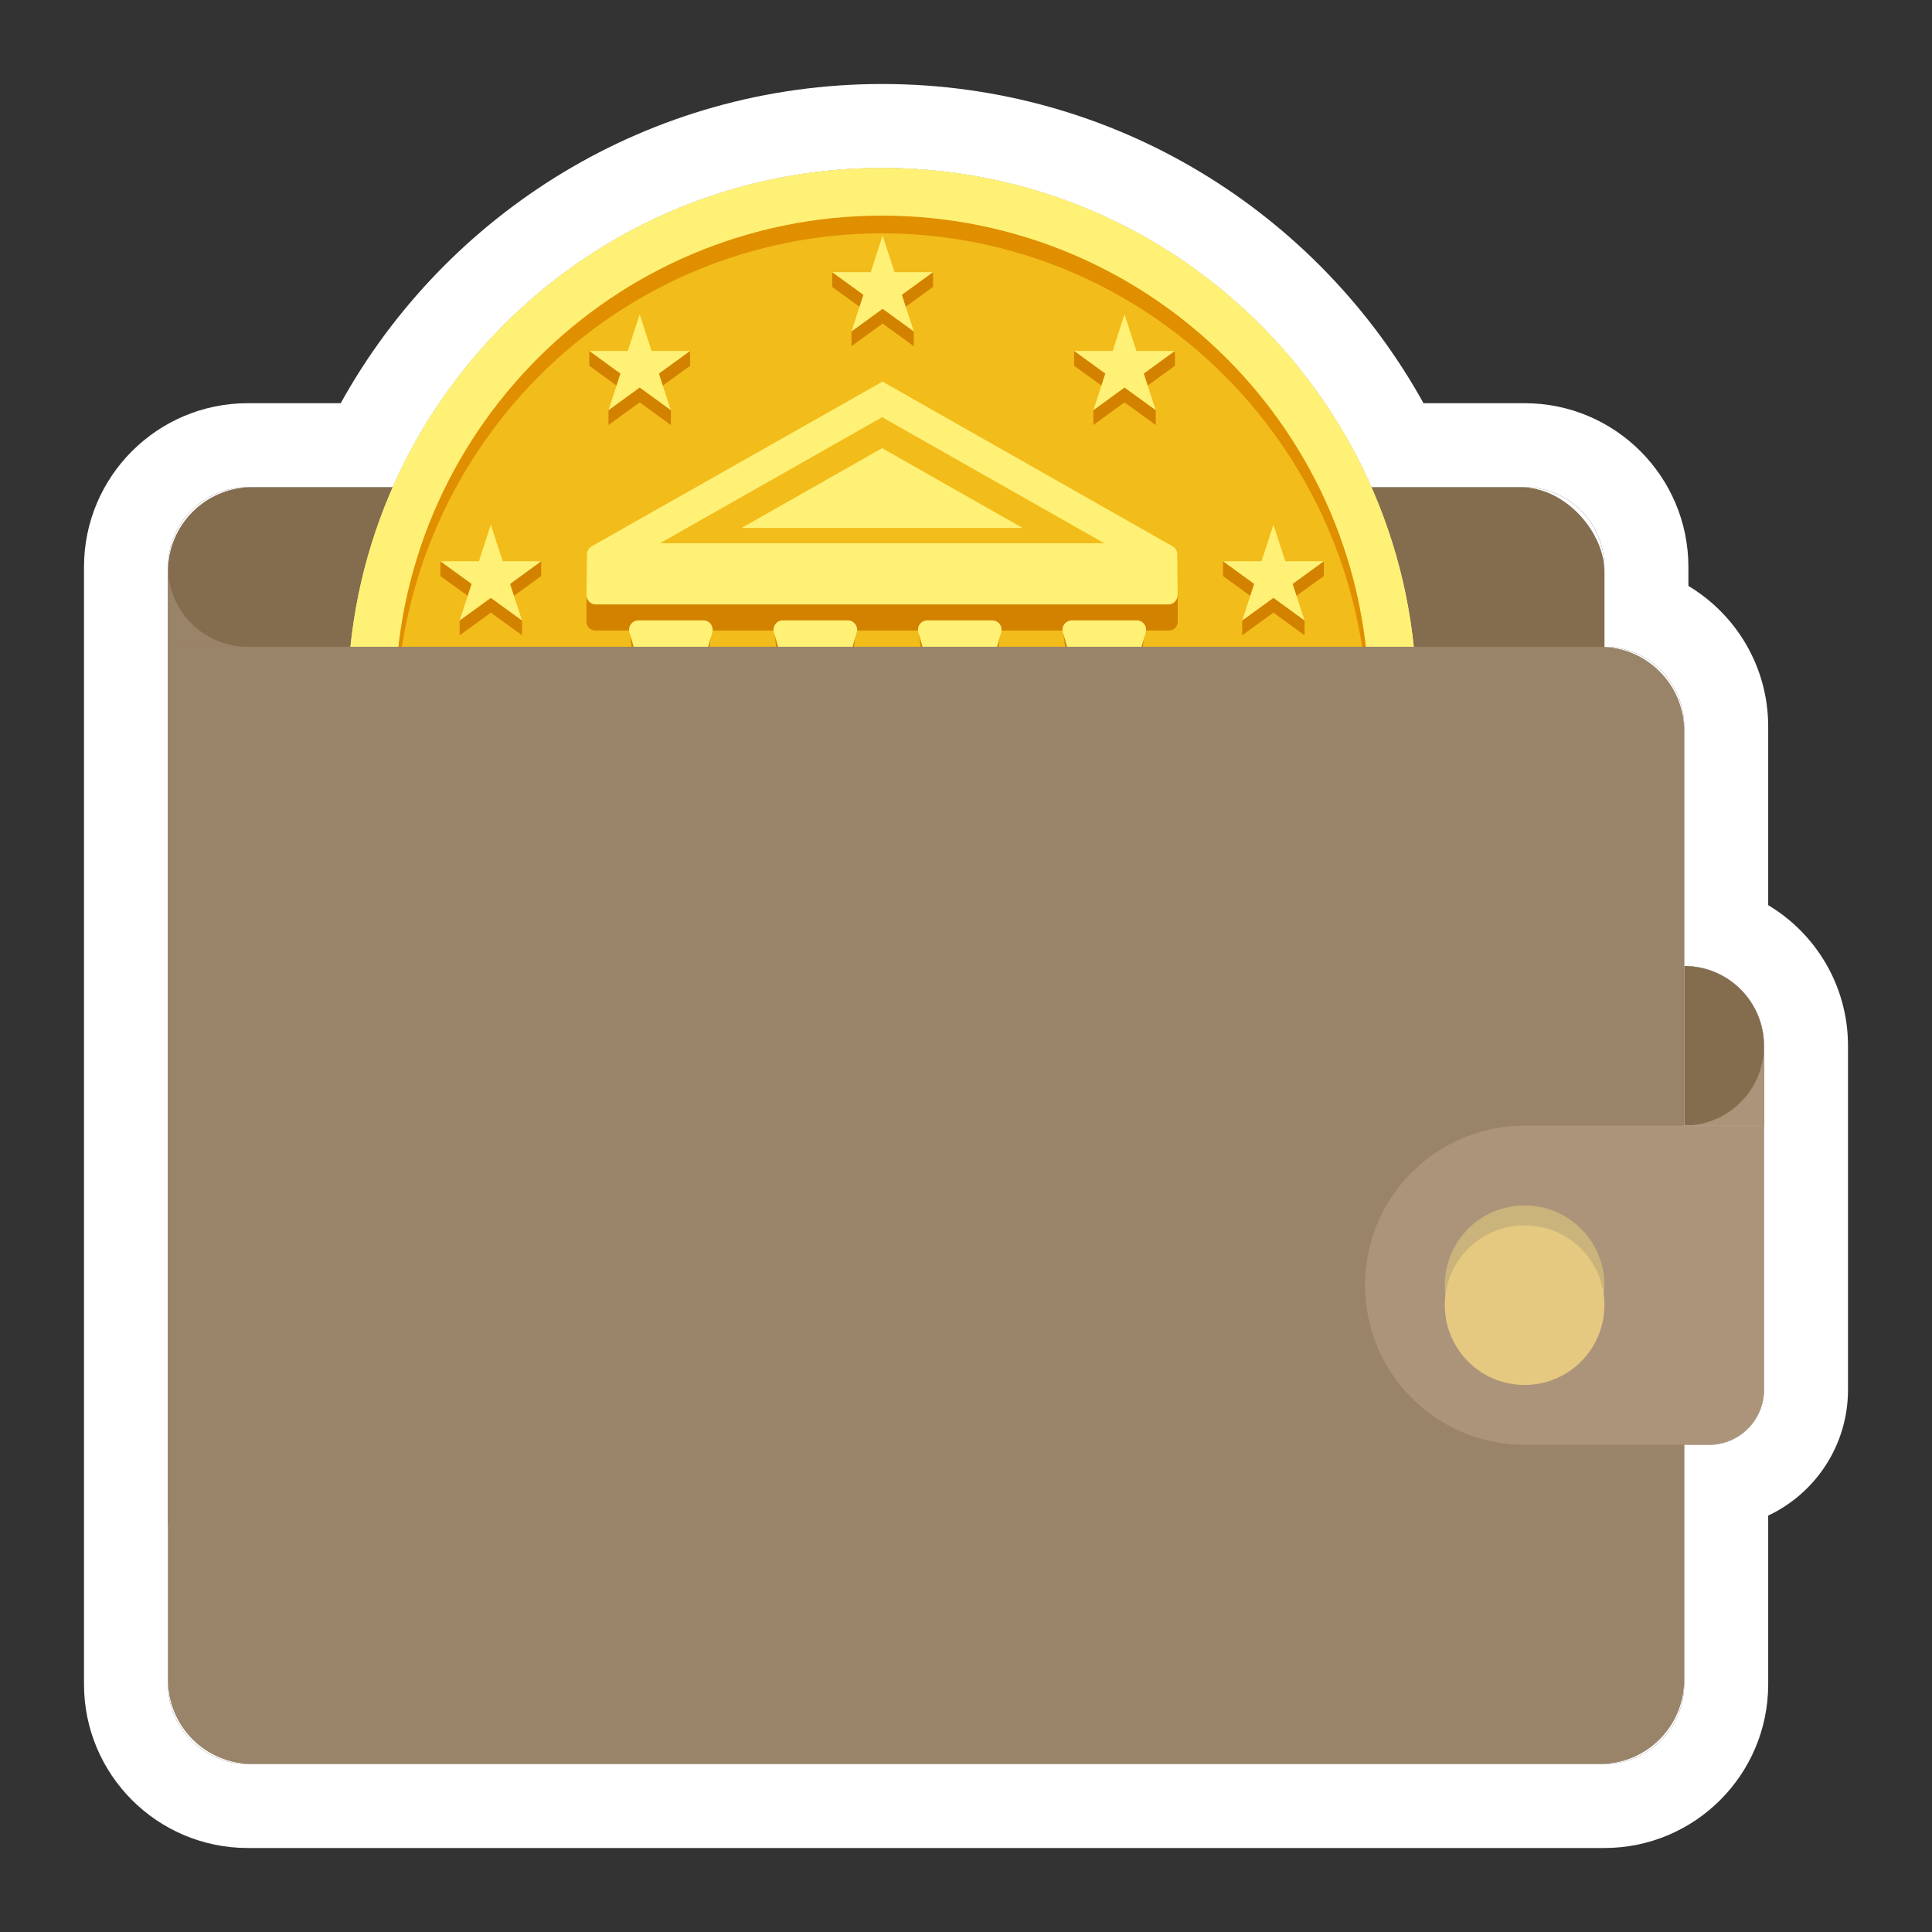 <svg width="92" height="92" viewBox="0 0 92 92" fill="none" xmlns="http://www.w3.org/2000/svg">
<rect x="0" y="0" width="92" height="92" fill="#333333" stroke="none"/>
<mask id="mask0_1412_3892" style="mask-type:alpha" maskUnits="userSpaceOnUse" x="0" y="0" width="92" height="92">
<rect width="92" height="92" fill="#C4C4C4"/>
</mask>
<g mask="url(#mask0_1412_3892)">
<path fill-rule="evenodd" clip-rule="evenodd" d="M76.4 30.8V27C76.4 24.901 74.699 23.2 72.6 23.2H65.31C61.366 14.249 52.415 8 42.005 8C31.595 8 22.645 14.249 18.7 23.2H11.8C9.701 23.2 8 24.901 8 27V80.2C8 82.299 9.701 84 11.8 84H76.4C78.499 84 80.2 82.299 80.2 80.2V68.8H81.379C82.827 68.8 84 67.627 84 66.179V49.8C84 47.701 82.299 46 80.2 46V34.6C80.2 32.501 78.499 30.8 76.4 30.8Z" fill="white"/>
<path fill-rule="evenodd" clip-rule="evenodd" d="M80.4 27V27.902C82.676 29.265 84.2 31.754 84.2 34.6V43.102C86.476 44.465 88 46.954 88 49.8V66.179C88 68.827 86.446 71.112 84.2 72.171V80.2C84.2 84.508 80.708 88 76.4 88H11.8C7.492 88 4 84.508 4 80.2V27C4 22.692 7.492 19.2 11.8 19.2H16.224C21.243 10.142 30.903 4 42.005 4C53.107 4 62.767 10.142 67.786 19.2H72.6C76.908 19.2 80.4 22.692 80.4 27ZM65.31 23.2C61.366 14.249 52.415 8 42.005 8C31.595 8 22.645 14.249 18.7 23.2H11.8C9.701 23.2 8 24.901 8 27V80.2C8 82.299 9.701 84 11.8 84H76.4C78.499 84 80.2 82.299 80.2 80.2V68.8H81.379C82.827 68.8 84 67.627 84 66.179V49.8C84 47.701 82.299 46 80.2 46V34.6C80.2 32.501 78.499 30.8 76.4 30.8V27C76.4 24.901 74.699 23.2 72.6 23.2H65.31Z" fill="white"/>
<rect x="8" y="23.2" width="68.4" height="53.2" rx="4" fill="#846C4F"/>
<path d="M42.005 61.2C56.064 61.2 67.46 49.803 67.46 35.745C67.46 21.687 56.064 10.29 42.005 10.29C27.947 10.29 16.55 21.687 16.55 35.745C16.55 49.803 27.947 61.2 42.005 61.2Z" fill="#D68F30"/>
<path d="M18.281 42.357V44.958C18.547 45.646 18.844 46.325 19.168 46.982V42.357H18.281Z" fill="#BC6F00"/>
<path d="M21.183 47.252V50.376C21.538 50.878 21.907 51.37 22.293 51.845V47.252H21.183Z" fill="#BC6F00"/>
<path d="M25.026 51.335V54.703C25.456 55.089 25.9 55.458 26.357 55.813V51.335H25.026Z" fill="#BC6F00"/>
<path d="M29.757 54.438V58.059C30.192 58.298 30.636 58.525 31.088 58.742V54.438H29.757Z" fill="#BC6F00"/>
<path d="M35.122 56.412V60.246C35.561 60.371 36.005 60.481 36.453 60.584V56.412H35.122Z" fill="#BC6F00"/>
<path d="M41.401 57.096V61.183C41.601 61.187 41.8 61.196 42.004 61.196C42.248 61.196 42.493 61.183 42.732 61.178V57.096H41.401Z" fill="#BC6F00"/>
<path d="M47.681 56.381V60.552C48.129 60.45 48.573 60.335 49.013 60.211V56.381H47.681Z" fill="#BC6F00"/>
<path d="M53.033 54.38V58.689C53.486 58.471 53.93 58.236 54.364 57.992V54.38H53.033Z" fill="#BC6F00"/>
<path d="M57.751 51.251V55.733C58.208 55.374 58.651 55.005 59.082 54.615V51.251H57.751Z" fill="#BC6F00"/>
<path d="M62.902 47.154H61.792V51.747C62.179 51.268 62.551 50.776 62.902 50.27V47.154Z" fill="#BC6F00"/>
<path d="M65.787 42.242H64.899V46.875C65.223 46.205 65.521 45.517 65.787 44.821V42.242Z" fill="#BC6F00"/>
<path d="M42.005 58.91C56.064 58.91 67.46 47.514 67.46 33.455C67.46 19.397 56.064 8 42.005 8C27.947 8 16.55 19.397 16.55 33.455C16.55 47.514 27.947 58.91 42.005 58.91Z" fill="#FFF176"/>
<path d="M42.006 56.642C54.812 56.642 65.193 46.261 65.193 33.455C65.193 20.649 54.812 10.268 42.006 10.268C29.2 10.268 18.818 20.649 18.818 33.455C18.818 46.261 29.2 56.642 42.006 56.642Z" fill="#F2BC1A"/>
<path d="M18.774 34.343C18.609 31.29 19.137 28.192 20.203 25.29C21.312 22.396 23.012 19.721 25.155 17.448C29.46 12.895 35.708 10.255 42.005 10.224C48.303 10.259 54.555 12.895 58.851 17.453C60.999 19.721 62.694 22.401 63.804 25.29C64.873 28.197 65.401 31.29 65.233 34.343H65.144C65.135 31.303 64.531 28.272 63.369 25.467C62.211 22.663 60.493 20.089 58.358 17.936C56.219 15.784 53.659 14.053 50.859 12.886C48.063 11.715 45.032 11.111 42.001 11.111C38.97 11.111 35.939 11.715 33.143 12.886C30.343 14.053 27.782 15.784 25.643 17.936C23.504 20.089 21.791 22.663 20.633 25.467C19.47 28.272 18.867 31.303 18.858 34.343H18.774Z" fill="#E08F00"/>
<path d="M42.005 8.005C27.947 8.005 16.55 19.401 16.55 33.46C16.55 47.519 27.947 58.915 42.005 58.915C56.064 58.915 67.46 47.519 67.46 33.46C67.46 19.401 56.064 8.005 42.005 8.005ZM42.005 56.647C29.198 56.647 18.818 46.267 18.818 33.46C18.818 20.648 29.198 10.268 42.005 10.268C54.813 10.268 65.193 20.648 65.193 33.456C65.193 46.263 54.813 56.647 42.005 56.647Z" fill="#FFF176"/>
<path d="M30.462 15.673L31.026 17.417L32.863 16.716V17.417L31.377 18.495L31.945 19.534V20.239L30.462 19.161L28.976 20.239V19.534L29.544 18.495L28.061 17.417V16.716L29.894 17.417L30.462 15.673Z" fill="#D38200"/>
<path d="M23.371 25.685L23.939 27.429L25.772 26.727V27.429L24.29 28.507L24.858 29.55V30.251L23.371 29.173L21.889 30.251V29.55L22.457 28.507L20.97 27.429V26.727L22.808 27.429L23.371 25.685Z" fill="#D38200"/>
<path d="M23.163 38.026L23.731 39.77L25.564 39.069V39.77L24.082 40.849L24.65 41.892V42.593L23.163 41.514L21.681 42.593V41.892L22.249 40.849L20.762 39.77V39.069L22.599 39.77L23.163 38.026Z" fill="#D38200"/>
<path d="M30.734 47.824L31.302 49.568L33.135 48.867V49.568L31.652 50.647L32.221 51.685V52.391L30.734 51.312L29.252 52.391V51.685L29.82 50.647L28.333 49.568V48.867L30.17 49.568L30.734 47.824Z" fill="#D38200"/>
<path d="M53.548 15.673L52.985 17.417L51.148 16.716V17.417L52.634 18.495L52.066 19.534V20.239L53.548 19.161L55.035 20.239V19.534L54.467 18.495L55.949 17.417V16.716L54.116 17.417L53.548 15.673Z" fill="#D38200"/>
<path d="M60.64 25.685L60.072 27.429L58.239 26.727V27.429L59.721 28.507L59.153 29.55V30.251L60.64 29.173L62.122 30.251V29.55L61.554 28.507L63.041 27.429V26.727L61.204 27.429L60.64 25.685Z" fill="#D38200"/>
<path d="M60.849 38.026L60.281 39.77L58.448 39.069V39.77L59.93 40.849L59.362 41.892V42.593L60.849 41.514L62.331 42.593V41.892L61.763 40.849L63.249 39.77V39.069L61.412 39.77L60.849 38.026Z" fill="#D38200"/>
<path d="M53.278 47.824L52.71 49.568L50.877 48.867V49.568L52.359 50.647L51.791 51.685V52.391L53.278 51.312L54.76 52.391V51.685L54.192 50.647L55.679 49.568V48.867L53.841 49.568L53.278 47.824Z" fill="#D38200"/>
<path d="M53.278 47.118L53.841 48.862H55.679L54.192 49.941L54.76 51.685L53.278 50.606L51.791 51.685L52.359 49.941L50.877 48.862H52.71L53.278 47.118Z" fill="#FFF176"/>
<path d="M60.849 37.324L61.412 39.068H63.249L61.763 40.147L62.331 41.891L60.849 40.812L59.362 41.891L59.93 40.147L58.448 39.068H60.281L60.849 37.324Z" fill="#FFF176"/>
<path d="M60.64 24.982L61.204 26.727H63.041L61.554 27.805L62.122 29.549L60.64 28.471L59.153 29.549L59.721 27.805L58.239 26.727H60.072L60.64 24.982Z" fill="#FFF176"/>
<path d="M53.548 14.967L54.116 16.711H55.949L54.467 17.789L55.035 19.533L53.548 18.455L52.066 19.533L52.634 17.789L51.148 16.711H52.985L53.548 14.967Z" fill="#FFF176"/>
<path d="M42.028 51.685L42.596 53.43L44.429 52.728V53.43L42.946 54.508L43.514 55.551V56.252L42.028 55.174L40.546 56.252V55.551L41.114 54.508L39.627 53.43V52.728L41.464 53.43L42.028 51.685Z" fill="#D38200"/>
<path d="M42.028 50.754L42.596 52.498H44.429L42.946 53.576L43.514 55.32L42.028 54.242L40.546 55.32L41.114 53.576L39.627 52.498H41.464L42.028 50.754Z" fill="#FFF176"/>
<path d="M42.028 11.919L42.596 13.663L44.429 12.962V13.663L42.946 14.741L43.514 15.784V16.485L42.028 15.407L40.546 16.485V15.784L41.114 14.741L39.627 13.663V12.962L41.464 13.663L42.028 11.919Z" fill="#D38200"/>
<path d="M42.028 11.218L42.596 12.962H44.429L42.946 14.04L43.514 15.784L42.028 14.706L40.546 15.784L41.114 14.04L39.627 12.962H41.464L42.028 11.218Z" fill="#FFF176"/>
<path d="M30.734 47.118L30.17 48.862H28.333L29.82 49.941L29.252 51.685L30.734 50.606L32.221 51.685L31.652 49.941L33.135 48.862H31.302L30.734 47.118Z" fill="#FFF176"/>
<path d="M23.163 37.324L22.599 39.068H20.762L22.249 40.147L21.681 41.891L23.163 40.812L24.65 41.891L24.082 40.147L25.564 39.068H23.731L23.163 37.324Z" fill="#FFF176"/>
<path d="M23.371 24.982L22.808 26.727H20.97L22.457 27.805L21.889 29.549L23.371 28.471L24.858 29.549L24.29 27.805L25.772 26.727H23.939L23.371 24.982Z" fill="#FFF176"/>
<path d="M30.462 14.967L29.894 16.711H28.061L29.544 17.789L28.976 19.533L30.462 18.455L31.945 19.533L31.377 17.789L32.863 16.711H31.026L30.462 14.967Z" fill="#FFF176"/>
<path d="M55.86 27.589C55.86 27.433 28.177 27.589 28.177 27.589L27.929 28.334V29.608C27.929 29.838 28.115 30.025 28.346 30.025H42.099H55.665C55.895 30.025 56.082 29.838 56.082 29.608V28.37L55.86 27.589Z" fill="#D38200"/>
<path d="M55.9 44.142H28.292L26.446 45.069L26.468 46.263C26.473 46.392 26.579 46.498 26.713 46.498H57.302C57.431 46.498 57.542 46.396 57.546 46.263L57.568 45.091L55.9 44.142Z" fill="#D38200"/>
<path d="M32.743 40.511H31.154C30.893 40.511 30.68 39.685 30.68 39.424L33.214 39.344C33.214 39.606 33.001 40.511 32.743 40.511Z" fill="#D38200"/>
<path d="M33.285 31.942H30.609C30.409 31.942 30.236 31.809 30.178 31.618L29.97 29.874H33.888L33.711 31.618C33.657 31.809 33.484 31.942 33.285 31.942Z" fill="#D38200"/>
<path d="M30.609 41.039H33.285C33.484 41.039 33.88 41.163 33.933 41.354C33.933 41.354 33.919 42.184 33.919 42.512C33.919 42.841 33.786 43.08 33.489 43.08H30.405C30.107 43.08 29.974 42.814 29.974 42.512C29.974 42.211 29.961 41.363 29.961 41.363C30.019 41.172 30.409 41.039 30.609 41.039Z" fill="#D38200"/>
<path d="M53.379 40.511H51.79C51.528 40.511 51.315 39.685 51.315 39.424L53.849 39.344C53.849 39.606 53.641 40.511 53.379 40.511Z" fill="#D38200"/>
<path d="M53.92 31.942H51.244C51.044 31.942 50.871 31.809 50.814 31.618L50.605 29.874H54.523L54.346 31.618C54.293 31.809 54.12 31.942 53.92 31.942Z" fill="#D38200"/>
<path d="M51.244 41.039H53.92C54.12 41.039 54.515 41.163 54.568 41.354C54.568 41.354 54.555 42.184 54.555 42.512C54.555 42.841 54.422 43.08 54.124 43.08H51.04C50.743 43.08 50.609 42.814 50.609 42.512C50.609 42.211 50.596 41.363 50.596 41.363C50.654 41.172 51.044 41.039 51.244 41.039Z" fill="#D38200"/>
<path d="M46.501 40.511H44.912C44.651 40.511 44.438 39.685 44.438 39.424L46.971 39.344C46.971 39.606 46.763 40.511 46.501 40.511Z" fill="#D38200"/>
<path d="M47.043 31.942H44.367C44.167 31.942 43.994 31.809 43.936 31.618L43.727 29.874H47.646L47.469 31.618C47.415 31.809 47.242 31.942 47.043 31.942Z" fill="#D38200"/>
<path d="M44.367 41.039H47.043C47.242 41.039 47.637 41.163 47.691 41.354C47.691 41.354 47.677 42.184 47.677 42.512C47.677 42.841 47.544 43.08 47.247 43.08H44.163C43.865 43.08 43.732 42.814 43.732 42.512C43.732 42.211 43.719 41.363 43.719 41.363C43.776 41.172 44.167 41.039 44.367 41.039Z" fill="#D38200"/>
<path d="M39.623 40.511H38.034C37.773 40.511 37.56 39.685 37.56 39.424L40.093 39.344C40.093 39.606 39.885 40.511 39.623 40.511Z" fill="#D38200"/>
<path d="M40.164 31.942H37.488C37.288 31.942 37.115 31.809 37.058 31.618L36.849 29.874H40.768L40.59 31.618C40.537 31.809 40.364 31.942 40.164 31.942Z" fill="#D38200"/>
<path d="M37.488 41.039H40.164C40.364 41.039 40.759 41.163 40.812 41.354C40.812 41.354 40.799 42.184 40.799 42.512C40.799 42.841 40.666 43.08 40.368 43.08H37.284C36.987 43.08 36.854 42.814 36.854 42.512C36.854 42.211 36.84 41.363 36.84 41.363C36.898 41.172 37.288 41.039 37.488 41.039Z" fill="#D38200"/>
<path d="M56.06 26.399C56.06 26.244 55.98 26.098 55.86 26.027L42.023 18.172L28.168 26.018C28.035 26.098 27.951 26.244 27.951 26.399L27.929 28.339C27.929 28.583 28.128 28.783 28.372 28.783H55.634C55.878 28.783 56.078 28.583 56.078 28.339L56.06 26.399Z" fill="#FFF176"/>
<path d="M52.586 25.87L42.006 19.866L31.426 25.87H52.586Z" fill="#F2BC1A"/>
<path d="M48.693 25.139L42.005 21.34L35.317 25.139H48.693Z" fill="#FFF176"/>
<path d="M55.048 42.597H28.963C28.706 42.597 28.461 42.708 28.288 42.898L26.495 44.9C26.371 45.038 26.469 45.255 26.655 45.255H57.356C57.538 45.255 57.635 45.038 57.516 44.9L55.718 42.898C55.55 42.708 55.301 42.597 55.048 42.597Z" fill="#FFF176"/>
<path d="M53.38 39.708H51.791C51.529 39.708 51.316 39.495 51.316 39.233V32.142C51.316 31.88 51.529 31.667 51.791 31.667H53.38C53.641 31.667 53.854 31.88 53.854 32.142V39.238C53.854 39.5 53.641 39.708 53.38 39.708Z" fill="#FFF176"/>
<path d="M53.926 31.139H51.25C51.05 31.139 50.877 31.006 50.819 30.815L50.615 30.109C50.531 29.825 50.748 29.541 51.045 29.541H54.13C54.427 29.541 54.64 29.825 54.56 30.109L54.356 30.815C54.298 31.006 54.121 31.139 53.926 31.139Z" fill="#FFF176"/>
<path d="M51.245 40.24H53.921C54.12 40.24 54.294 40.373 54.351 40.564L54.555 41.27C54.64 41.554 54.422 41.838 54.125 41.838H51.041C50.743 41.838 50.53 41.554 50.61 41.27L50.814 40.564C50.872 40.369 51.05 40.24 51.245 40.24Z" fill="#FFF176"/>
<path d="M32.744 39.708H31.155C30.893 39.708 30.68 39.495 30.68 39.233V32.142C30.68 31.88 30.893 31.667 31.155 31.667H32.744C33.006 31.667 33.219 31.88 33.219 32.142V39.238C33.214 39.5 33.001 39.708 32.744 39.708Z" fill="#FFF176"/>
<path d="M33.285 31.139H30.61C30.41 31.139 30.237 31.006 30.179 30.815L29.975 30.109C29.891 29.825 30.108 29.541 30.405 29.541H33.49C33.787 29.541 34 29.825 33.92 30.109L33.716 30.815C33.658 31.006 33.485 31.139 33.285 31.139Z" fill="#FFF176"/>
<path d="M30.61 40.24H33.285C33.485 40.24 33.658 40.373 33.716 40.564L33.92 41.27C34.004 41.554 33.787 41.838 33.49 41.838H30.405C30.108 41.838 29.895 41.554 29.975 41.27L30.179 40.564C30.237 40.369 30.41 40.24 30.61 40.24Z" fill="#FFF176"/>
<path d="M39.622 39.708H38.033C37.772 39.708 37.559 39.495 37.559 39.233V32.142C37.559 31.88 37.772 31.667 38.033 31.667H39.622C39.884 31.667 40.097 31.88 40.097 32.142V39.238C40.093 39.5 39.884 39.708 39.622 39.708Z" fill="#FFF176"/>
<path d="M40.163 31.139H37.487C37.288 31.139 37.115 31.006 37.057 30.815L36.853 30.109C36.769 29.825 36.986 29.541 37.283 29.541H40.367C40.665 29.541 40.878 29.825 40.798 30.109L40.594 30.815C40.536 31.006 40.363 31.139 40.163 31.139Z" fill="#FFF176"/>
<path d="M37.487 40.24H40.163C40.363 40.24 40.536 40.373 40.594 40.564L40.798 41.27C40.882 41.554 40.665 41.838 40.368 41.838H37.283C36.986 41.838 36.773 41.554 36.853 41.27L37.057 40.564C37.115 40.369 37.288 40.24 37.487 40.24Z" fill="#FFF176"/>
<path d="M46.501 39.708H44.912C44.65 39.708 44.437 39.495 44.437 39.233V32.142C44.437 31.88 44.65 31.667 44.912 31.667H46.501C46.762 31.667 46.975 31.88 46.975 32.142V39.238C46.971 39.5 46.762 39.708 46.501 39.708Z" fill="#FFF176"/>
<path d="M47.042 31.139H44.366C44.166 31.139 43.993 31.006 43.935 30.815L43.731 30.109C43.647 29.825 43.864 29.541 44.162 29.541H47.246C47.543 29.541 47.756 29.825 47.676 30.109L47.472 30.815C47.415 31.006 47.242 31.139 47.042 31.139Z" fill="#FFF176"/>
<path d="M44.366 40.24H47.042C47.242 40.24 47.415 40.373 47.472 40.564L47.676 41.27C47.761 41.554 47.543 41.838 47.246 41.838H44.162C43.864 41.838 43.651 41.554 43.731 41.27L43.935 40.564C43.993 40.369 44.171 40.24 44.366 40.24Z" fill="#FFF176"/>
<path d="M80.2 46C82.299 46 84 47.701 84 49.8V53.6H80.2V46Z" fill="#846C4F"/>
<path d="M8 30.8H76.2C78.409 30.8 80.2 32.591 80.2 34.8V80C80.2 82.209 78.409 84 76.2 84H12C9.791 84 8 82.209 8 80V30.8Z" fill="#998369"/>
<path d="M8 27V30.8H11.8C9.701 30.8 8 29.099 8 27Z" fill="#998369"/>
<path d="M65 61.2C65 57.002 68.403 53.6 72.6 53.6H84V66.179C84 67.626 82.827 68.8 81.379 68.8H72.6C68.403 68.8 65 65.397 65 61.2Z" fill="#AB9479"/>
<path d="M80.2 53.6L84 53.6L84 49.8C84 51.898 82.299 53.6 80.2 53.6Z" fill="#AB9479"/>
<circle cx="72.6" cy="61.2" r="3.8" fill="#CBB47B"/>
<circle cx="72.6" cy="62.15" r="3.8" fill="#E6C981"/>
</g>
</svg>
